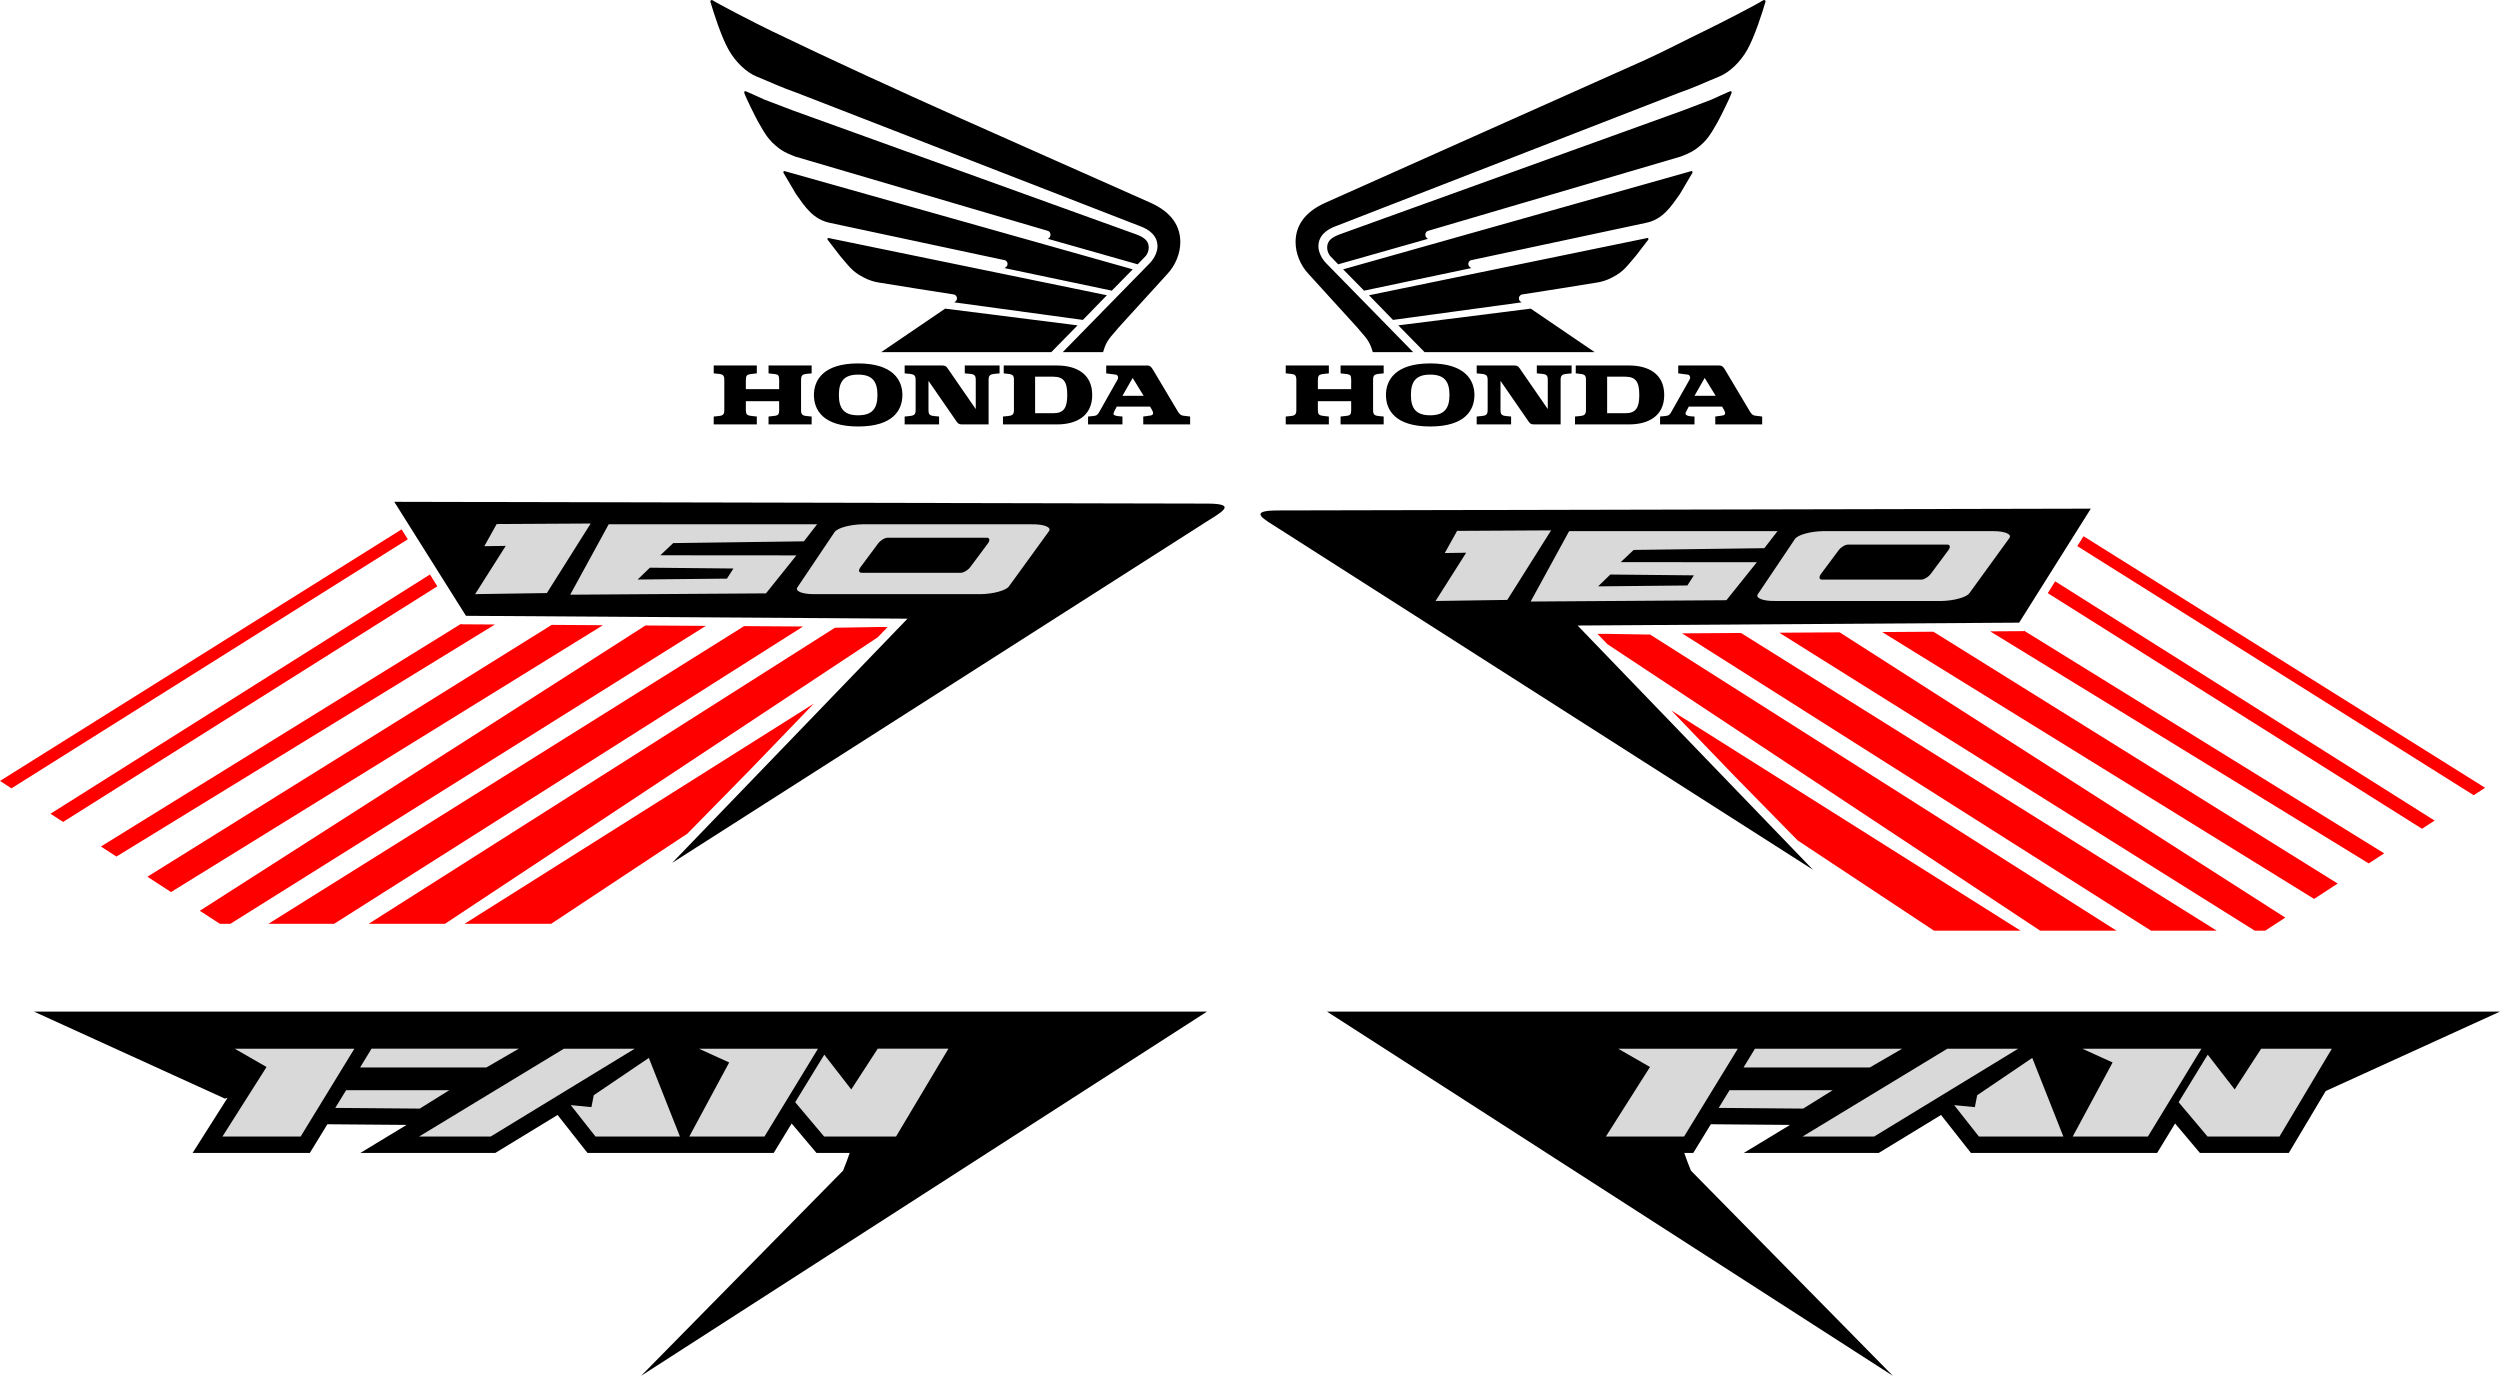<?xml version="1.0" encoding="UTF-8"?>
<!DOCTYPE svg PUBLIC "-//W3C//DTD SVG 1.1//EN" "http://www.w3.org/Graphics/SVG/1.1/DTD/svg11.dtd">
<!-- Creator: CorelDRAW -->
<svg xmlns="http://www.w3.org/2000/svg" xml:space="preserve" width="468.943mm" height="258.074mm" version="1.1" style="shape-rendering:geometricPrecision; text-rendering:geometricPrecision; image-rendering:optimizeQuality; fill-rule:evenodd; clip-rule:evenodd"
viewBox="0 0 46880.02 25799.5"
 xmlns:xlink="http://www.w3.org/1999/xlink"
 xmlns:xodm="http://www.corel.com/coreldraw/odm/2003">
 <defs>
  <style type="text/css">
   <![CDATA[
    .fil0 {fill:black} 
    .fil2 {fill:#D9D9D9}
    .fil1 {fill:red}
   ]]>
  </style>
 </defs>
 <g id="Camada_x0020_1">
  <path class="fil0" d="M12022.04 25799.5c3537.07,-2276.64 7074.2,-4553.29 10611.27,-6829.92 -7332.01,0 -14664.01,0 -21996.07,0 1193.51,543.87 2387.07,1087.82 3580.58,1631.69l49.62 -15.48 -656.02 1034.32 2198.58 0 329.34 -538.17 1484.95 12.28 -867.13 525.89 2530.28 0 1168.49 -712.38 560.95 712.38 3491.45 0 336.72 -552.61 465.77 552.61 622.85 0c-36.15,109.75 -80.57,220.86 -125.05,331.98 -1262.2,1282.47 -2524.45,2564.94 -3786.66,3847.41l0.07 0z"/>
  <path class="fil0" d="M19714.34 6602.78l492.33 -501.71 -2483.02 -313.68 -1198.76 815.39 3189.45 0zm-5302.59 398.74c226.98,26.25 198.44,-10.78 198.44,295.69l-623.99 0c0,-300.55 -25.26,-268.99 205.61,-295.69l0 -147.79 -808.26 0 0 147.79c138.26,15.99 198.61,0.97 198.61,116.79l0 575.79c0,115.63 -60.61,100.64 -198.61,116.54l0 147.85 808.26 0 0 -147.85c-229.83,-26.49 -205.61,3.98 -205.61,-287.88l623.99 0c0,297.65 27.66,261.82 -198.44,287.88l0 147.85 808.21 0 0 -147.85c-137.99,-15.91 -198.56,-0.91 -198.56,-116.54l0 -575.79c0,-115.82 60.31,-100.81 198.56,-116.79l0 -147.79 -808.21 0 0 147.79zm1680.35 -186.86c-659.53,0 -829.54,319.17 -829.54,591.52 0,280.14 170.01,591.37 829.54,591.37 659.37,0 829.61,-311.23 829.61,-591.37 0,-272.35 -170.24,-591.32 -829.61,-591.52zm0 972.7c-255.3,0 -361.61,-116.59 -361.61,-381.17 0,-264.59 106.31,-381.33 361.61,-381.33 255.19,0 361.68,116.74 361.68,381.33 0,264.58 -106.49,381.17 -361.68,381.17zm1999.49 -785.84c143.95,15.83 205.62,-0.12 205.62,116.79l0 552.45 -531.88 -770.47c-28.18,-38.81 -49.57,-46.57 -106.3,-46.57 -35.37,0 -694.91,0 -694.91,0l0 147.79c138.67,16.03 205.74,1.92 205.74,116.79l0 575.79c0,114.69 -67.35,100.61 -205.74,116.54l0 147.85 645.32 0 0 -147.85c-137.99,-15.91 -198.56,-0.91 -198.56,-116.54l0 -552.51 531.86 770.26c28.2,38.87 49.53,46.84 106.3,46.84 0,-0.19 0,0 0,0 28.37,-0.19 127.68,0 489.13,0l0 -840.37c0,-114.86 67.04,-100.77 205.62,-116.79l0 -147.79 -652.2 0 0 147.79zm4098.22 793.6c-63.93,-7.77 -85.08,-54.39 -106.48,-85.49 -467.94,-785.99 -467.94,-785.99 -467.94,-785.99 -35.37,-54.38 -56.75,-69.91 -106.29,-69.91l-765.67 0 0 147.79 177.23 23.33c28.34,0 63.74,38.87 35.37,93.46l-347.46 614.66c-44.97,76.53 -69.35,61.99 -205.6,77.68l0 147.85 645.14 0 0 -147.85c-215.97,-15.78 -188.82,-31.06 -106.3,-186.66l624 0c37.01,67.75 114.38,162.38 -14.17,171.14l-113.48 15.53 0 147.85 879.31 0 0 -147.85 -127.68 -15.53zm-1141.69 -373.38l191.62 -334.74 205.62 334.74 -397.24 0zm-1226.58 -568.02l-999.65 0 0 147.79c125.14,16.18 191.44,4.23 191.44,108.98l0 583.61c0,114.67 -67.35,100.61 -205.62,116.54l0 147.85 1013.82 0c361.63,0 659.54,-155.42 659.54,-552.31 0,-396.86 -297.91,-552.45 -659.54,-552.45zm-70.75 894.76l-340.47 0 0 -684.77 340.47 0c198.44,0 262.2,101.22 262.2,342.47 0,241.1 -63.76,342.31 -262.2,342.31zm-4881.08 -5676.9l-535.21 -203.74c-114.2,-54.97 -228.34,-101.98 -349.57,-156.76 -14.35,-7.95 -35.68,7.77 -28.51,31.29 30.83,92.64 219.09,471.3 263.89,548.68 128.48,221.94 185.86,337.28 392.47,493.93 128.4,94.03 242.6,125.47 292.49,148.96l4744.82 1395.35c52.11,13.31 77.54,106.3 0,148.96l1683.85 478.22 135.58 -141.01c49.89,-47.22 71.46,-117.71 71.46,-172.49 0,-133.24 -92.85,-195.98 -242.73,-250.95l-6428.54 -2320.45zm-399.64 -1489.34c-293.94,-141.74 -962.86,-486.72 -1113.13,-580.15 -14.21,-7.96 -42.76,7.76 -35.54,31.25 63.01,213.45 203.46,655.65 342.35,901.61 129.2,228.81 334.13,423.78 528.05,501.71 229.44,92.2 465.09,205.64 756.38,305.72l6435.7 2500.71c149.87,54.98 321.18,164.68 321.18,376.42 0,93.98 -50.08,219.46 -149.92,321.26l-1626.77 1662.01c0,0 684.91,0 756.37,0 41.12,-136.36 75.42,-214.85 192.65,-344.98 64.11,-78.47 128.36,-148.97 149.73,-172.45l856.19 -940.65c164.09,-172.49 249.77,-399.91 249.77,-603.71 0,-282.18 -142.76,-556.61 -570.77,-744.64 -2369.88,-1058.35 -4754.52,-2086.84 -7092.25,-3214.1zm242.56 2626.19l6528.51 1842.04 -392.3 399.95 -2012.08 -423.44c35.56,-23.47 57.12,-39.05 57.12,-78.26 0,-23.53 -14.4,-62.73 -57.12,-70.51l-3267.9 -697.87c-319.01,-62.97 -472.49,-300.22 -642.24,-540.96l-235.38 -399.71c-7.17,-15.73 7.22,-39.2 21.38,-31.25zm820.5 1254.11l5222.91 1074.09 -449.59 462.43 -2411.54 -329.2c88.36,-48.5 46.96,-143.31 -14.35,-148.95 -21.34,0 -1334.16,-211.74 -1426.97,-227.27 -42.73,-7.95 -149.74,-31.44 -263.93,-94.17 -211.73,-108.83 -270.55,-209.81 -435.37,-399.77l-235.38 -305.68c-7.18,-15.77 0,-31.48 14.21,-31.48z"/>
  <path class="fil0" d="M26713.4 6602.77l-492.28 -501.71 2482.97 -313.68 1198.63 815.39 -3189.32 0zm-1574.96 398.75c226.98,26.25 198.44,-10.77 198.44,295.69l-624 0c0,-300.59 -25.28,-269 205.78,-295.69l0 -147.79 -808.39 0 0 147.79c138.23,15.99 198.58,0.97 198.58,116.79l0 575.79c0,115.63 -60.61,100.64 -198.58,116.54l0 147.85 808.39 0 0 -147.85c-230.01,-26.48 -205.78,4.02 -205.78,-287.88l624 0c0,297.64 27.66,261.82 -198.44,287.88l0 147.85 808.25 0 0 -147.85c-137.94,-15.91 -198.62,-0.91 -198.62,-116.54l0 -575.79c0,-115.82 60.42,-100.81 198.62,-116.79l0 -147.79 -808.25 0 0 147.79zm1680.4 -186.86c-659.37,0 -829.6,319.17 -829.6,591.52 0,280.14 170.23,591.37 829.6,591.37 659.37,0 829.61,-311.23 829.61,-591.37 0,-272.35 -170.24,-591.32 -829.61,-591.52zm0 972.7c-255.36,0 -361.66,-116.59 -361.66,-381.17 0,-264.59 106.3,-381.33 361.66,-381.33 255.15,0 361.63,116.74 361.63,381.33 0,264.58 -106.48,381.17 -361.63,381.17zm1999.45 -785.84c144.6,15.88 205.61,-0.13 205.61,116.79l0 552.45 -531.69 -770.47c-28.37,-38.81 -49.76,-46.57 -106.47,-46.57 -35.39,0 -694.75,0 -694.75,0l0 147.79c138.58,16.03 205.61,1.94 205.61,116.79l0 575.79c0,114.67 -67.32,100.6 -205.61,116.54l0 147.85 645.15 0 0 -147.85c-137.93,-15.91 -198.57,-0.92 -198.57,-116.54l0 -552.51 531.86 770.26c28.38,38.87 49.55,46.84 106.31,46.84 0,-0.19 0,0 0,0 28.38,-0.19 127.68,0 489.13,0l0 -840.37c0,-114.89 67.05,-100.77 205.79,-116.79l0 -147.79 -652.37 0 0 147.79zm4098.2 793.6c-63.71,-7.77 -85.09,-54.39 -106.31,-85.49 -467.92,-785.99 -467.92,-785.99 -467.92,-785.99 -35.55,-54.38 -56.74,-69.91 -106.47,-69.91l-765.67 0 0 147.79 177.23 23.33c28.39,0 63.76,38.87 35.38,93.46l-347.27 614.66c-44.99,76.54 -70.13,62.06 -205.8,77.68l0 147.85 645.39 0 0 -147.85c-46.98,-3.43 -215.15,1.09 -156.08,-93.26l49.59 -93.4 623.99 0c37.04,67.8 114.39,162.38 -14.23,171.14l-113.47 15.53 0 147.85 879.31 0 0 -147.85 -127.69 -15.53zm-1141.43 -373.38l191.38 -334.74 205.6 334.74 -396.98 0zm-1226.64 -568.02l-999.84 0 0 147.79c125.14,16.18 191.43,4.23 191.43,108.98l0 583.61c0,114.64 -66.85,100.55 -205.6,116.54l0 147.85 1014 0c361.48,0 659.36,-155.42 659.36,-552.31 0,-396.86 -297.88,-552.45 -659.36,-552.45zm-70.92 894.76l-340.47 0 0 -684.77 340.47 0c198.43,0 262.36,101.22 262.36,342.47 0,241.1 -63.93,342.31 -262.36,342.31zm1080.56 -5676.9l535.17 -203.74c114.19,-54.97 228.38,-101.98 349.55,-156.76 14.35,-7.95 35.74,7.77 28.56,31.29 -30.63,91.82 -219.5,471.91 -263.93,548.68 -128.3,221.72 -186.29,337.49 -392.46,493.93 -128.35,94.03 -242.55,125.47 -292.63,148.96l-4744.81 1395.35c-51.68,13.23 -77.98,105.79 0,148.96l-1683.73 478.22 -135.53 -141.01c-50.13,-47.22 -71.47,-117.71 -71.47,-172.49 0,-133.24 92.81,-195.98 242.56,-250.95l6428.72 -2320.45zm-706.32 -948.61c367.3,-167.55 744.53,-366.36 1105.95,-540.73 297.25,-143.41 958.18,-484.38 1112.93,-580.15 14.35,-7.96 42.91,7.76 35.74,31.25 -62.77,212.82 -204.02,656.29 -342.4,901.61 -128.98,228.66 -334.36,423.89 -527.99,501.71 -229.4,92.18 -465.24,205.69 -756.39,305.72l-6435.89 2500.71c-149.73,54.98 -321,164.68 -321,376.42 0,93.98 49.89,219.46 149.91,321.26l1626.8 1662.01c0,0 -685.15,0 -756.38,0 -40.86,-135.03 -76.32,-216.03 -192.66,-344.98 -64.29,-78.47 -128.4,-148.97 -149.92,-172.45l-856.04 -940.65c-164.28,-172.49 -249.73,-399.91 -249.73,-603.71 0,-282.18 142.57,-556.61 570.73,-744.64l5986.35 -2673.38zm863.23 2085.46l-6528.51 1842.04 392.43 399.95 2012.09 -423.44c-35.74,-23.47 -57.07,-39.05 -57.07,-78.26 0,-23.53 14.35,-62.73 57.07,-70.51l3267.96 -697.87c319.66,-63.14 471.84,-300.02 642.01,-540.96l235.56 -399.71c7.17,-15.73 -7.18,-39.2 -21.53,-31.25zm-820.5 1254.12l-5222.73 1074.09 449.35 462.43 2411.74 -329.21c-88.26,-48.29 -46.95,-143.3 14.23,-148.94 21.51,0 1334.28,-211.74 1427.14,-227.27 42.73,-7.95 149.69,-31.44 263.89,-94.17 212.45,-109.2 270.26,-209.88 435.2,-399.77l235.54 -305.68c7.19,-15.77 0,-31.48 -14.35,-31.48z"/>
  <path class="fil0" d="M7393.64 9410.03l15241.63 33.31c585.48,1.26 273.69,157.07 -47.68,362.28l-9983.82 6375.3 4413.69 -4579.53 -8279.79 -53.66 -1344.01 -2137.7 -0.01 0z"/>
  <path class="fil1" d="M10335.65 17323.01l2554.11 -1690.75 1171.41 -1193.37 1199.98 -1245.05 -6549.76 4129.16 1624.26 0zm-10121.45 -2539.79l7432.75 -4670.64 -116.79 -185.76 -7530.15 4717.22 214.19 139.19zm968.93 629.65l7018.06 -4418.77 -139.16 -221.33 -7115.26 4486.51 236.36 153.59zm999.36 649.42l7098.54 -4351.53 -631.85 -4.1 -4.87 -7.74 -6752.04 4174.78 290.21 188.58zm1024.16 665.55l8099.43 -5003.95 -960.66 -6.23 -7581.28 4722.61 442.52 287.56zm1113.86 595.17l8914.93 -5586.62 -1131.79 -7.34 -8356.83 5349.81 375.71 244.15 197.98 0zm1945.3 0l8792.89 -5574.8 -1105.38 -7.17 -8919.84 5581.97 1232.34 0zm2078.39 0l8114.47 -5371.67 185.87 -192.86 -160.35 -1.04 -827.57 13.62 -8743.89 5551.95 1431.46 0z"/>
  <path class="fil2" d="M10254.71 11121.17l-1345.19 20.12 573.97 -905.08 -401.37 5.99 231.3 -415.32 1762.94 -9.88 -821.65 1304.17zm5918.07 -1289.68l3165.61 0c235.12,-4.49 384.57,53.5 332.16,128.9l-751.29 1035.7c-52.41,75.4 -287.45,140.71 -522.51,145.22l-3110.89 0c-235.19,4.48 -384.36,-53.49 -332.04,-128.88l696.47 -1035.75c52.32,-75.44 287.38,-140.73 522.5,-145.19zm-15.94 909.27l1859.36 0c54.52,0 134.92,-48.09 178.68,-106.87l330.03 -443.46c43.75,-58.78 34.92,-106.88 -19.6,-106.88l-1859.36 0c-54.52,0 -134.92,48.1 -178.66,106.88l-330.04 443.46c-43.76,58.78 -34.93,106.87 19.59,106.87zm-834.36 -909.27l-247.57 319.52 -2450.5 33.04 -242.32 228.51 2552.31 1.87 -570.85 712.4 -3671.12 24.87 721.98 -1320.22 3908.07 0zm-3135.49 813.9l-229.61 221.86 1674.08 -16.75 121.81 -189.83 -1566.28 -15.28z"/>
  <path class="fil0" d="M39206.95 9538.36l-15241.63 33.31c-585.48,1.26 -273.69,157.07 47.68,362.28l9983.81 6375.3 -4413.69 -4579.53 8279.79 -53.66 1344.02 -2137.7 0.01 0z"/>
  <path class="fil1" d="M36264.93 17451.34l-2554.11 -1690.75 -1171.41 -1193.37 -1199.98 -1245.05 6549.76 4129.16 -1624.26 0zm10121.44 -2539.79l-7432.74 -4670.64 116.79 -185.76 7530.14 4717.22 -214.19 139.19zm-968.93 629.65l-7018.05 -4418.77 139.16 -221.33 7115.25 4486.51 -236.36 153.59zm-999.36 649.41l-7098.54 -4351.53 631.85 -4.1 4.87 -7.74 6752.04 4174.78 -290.21 188.58zm-1024.15 665.55l-8099.44 -5003.95 960.66 -6.23 7581.28 4722.61 -442.51 287.56zm-1113.86 595.18l-8914.94 -5586.62 1131.79 -7.34 8356.84 5349.81 -375.71 244.15 -197.98 0zm-1945.3 0l-8792.9 -5574.8 1105.38 -7.17 8919.85 5581.97 -1232.34 0zm-2078.39 0l-8114.48 -5371.67 -185.87 -192.86 160.35 -1.04 827.57 13.62 8743.9 5551.95 -1431.46 0z"/>
  <path class="fil2" d="M28264.76 11249.5l-1345.18 20.12 573.96 -905.08 -401.37 5.99 231.3 -415.32 1762.94 -9.88 -821.65 1304.17zm5067.77 -1289.69l-247.57 319.52 -2450.5 33.04 -242.32 228.51 2552.31 1.87 -570.85 712.4 -3671.12 24.87 721.98 -1320.22 3908.07 0zm-3135.5 813.91l-229.61 221.86 1674.08 -16.75 121.81 -189.83 -1566.28 -15.28zm3985.79 -813.91l3165.61 0c235.12,-4.49 384.57,53.5 332.16,128.9l-751.29 1035.7c-52.41,75.4 -287.45,140.71 -522.51,145.22l-3110.89 0c-235.19,4.48 -384.36,-53.49 -332.04,-128.88l696.47 -1035.75c52.32,-75.44 287.38,-140.73 522.5,-145.19zm-15.94 909.27l1859.36 0c54.52,0 134.92,-48.09 178.68,-106.87l330.03 -443.46c43.75,-58.78 34.92,-106.88 -19.6,-106.88l-1859.36 0c-54.52,0 -134.92,48.1 -178.66,106.88l-330.04 443.46c-43.76,58.78 -34.93,106.87 19.59,106.87z"/>
  <path class="fil2" d="M7858.47 21312.29l2715.74 -1647.06 1328.55 0 -2701.64 1647.06 -1342.65 0zm-3687.24 0l827.1 -1304.05 -596.76 -342.94 2243.86 -0.01 -1007.85 1647.06 -1466.34 0 0 -0.06zm4254.53 -869.47l-554.5 345.62 -1584.08 -13.14 203.45 -332.5 1935.07 0 0.06 0.01zm1301.88 -777.52l-605.95 351.27 -2368.4 0 213.16 -351.28 2761.19 0.01zm5183.78 1003.34l542.51 643.64 1348.59 0 982.35 -1647.06 -1325.64 0 -496.49 763.83 -505.75 -652.14 -545.64 891.69 0.07 0.04zm-1985.83 643.64l748.12 -1388.91 -567.86 -258.09 2233.07 0 -1003.47 1647.06 -1409.86 0 0 -0.06zm-2223.02 -588.99l463.77 588.99 1583.79 0 -583.28 -1474.33 -1032.66 699.42 -43.8 223.6 -387.82 -37.63 0 -0.05z"/>
  <path class="fil0" d="M35495.22 25799.5c-3537.06,-2276.64 -7074.19,-4553.29 -10611.26,-6829.92 7332.01,0 14664,0 21996.07,0l-3267.73 1489.12 -692.74 1161.42 -1666.52 0 -465.77 -552.61 -336.72 552.61 -3491.45 0 -560.95 -712.38 -1168.49 712.38 -2530.27 0 867.13 -525.89 -1484.95 -12.28 -329.35 538.17 -168.68 0c36.15,109.75 80.57,220.86 125.05,331.98 1262.2,1282.47 2524.44,2564.94 3786.65,3847.41l-0.02 0z"/>
  <path class="fil2" d="M33800.61 21312.29l2715.73 -1647.06 1328.55 0 -2701.64 1647.06 -1342.64 0zm-3687.25 0l827.1 -1304.05 -596.76 -342.95 2243.87 0 -1007.87 1647.06 -1466.32 0 -0.01 -0.06zm4254.53 -869.46l-554.49 345.61 -1584.08 -13.14 203.45 -332.5 1935.06 0 0.06 0.02zm1301.88 -777.54l-605.95 351.28 -2368.39 0 213.16 -351.27 2761.18 -0.01zm5183.78 1003.36l542.51 643.63 1348.6 0 982.34 -1647.06 -1325.64 0 -496.49 763.83 -505.74 -652.14 -545.65 891.68 0.07 0.06zm-1985.83 643.62l748.12 -1388.9 -567.85 -258.09 2233.06 0 -1003.47 1647.06 -1409.86 0 0 -0.07zm-2223.03 -588.98l463.77 588.99 1583.79 0 -583.28 -1474.33 -1032.66 699.42 -43.8 223.6 -387.82 -37.63 0 -0.05z"/>
 </g>
</svg>
